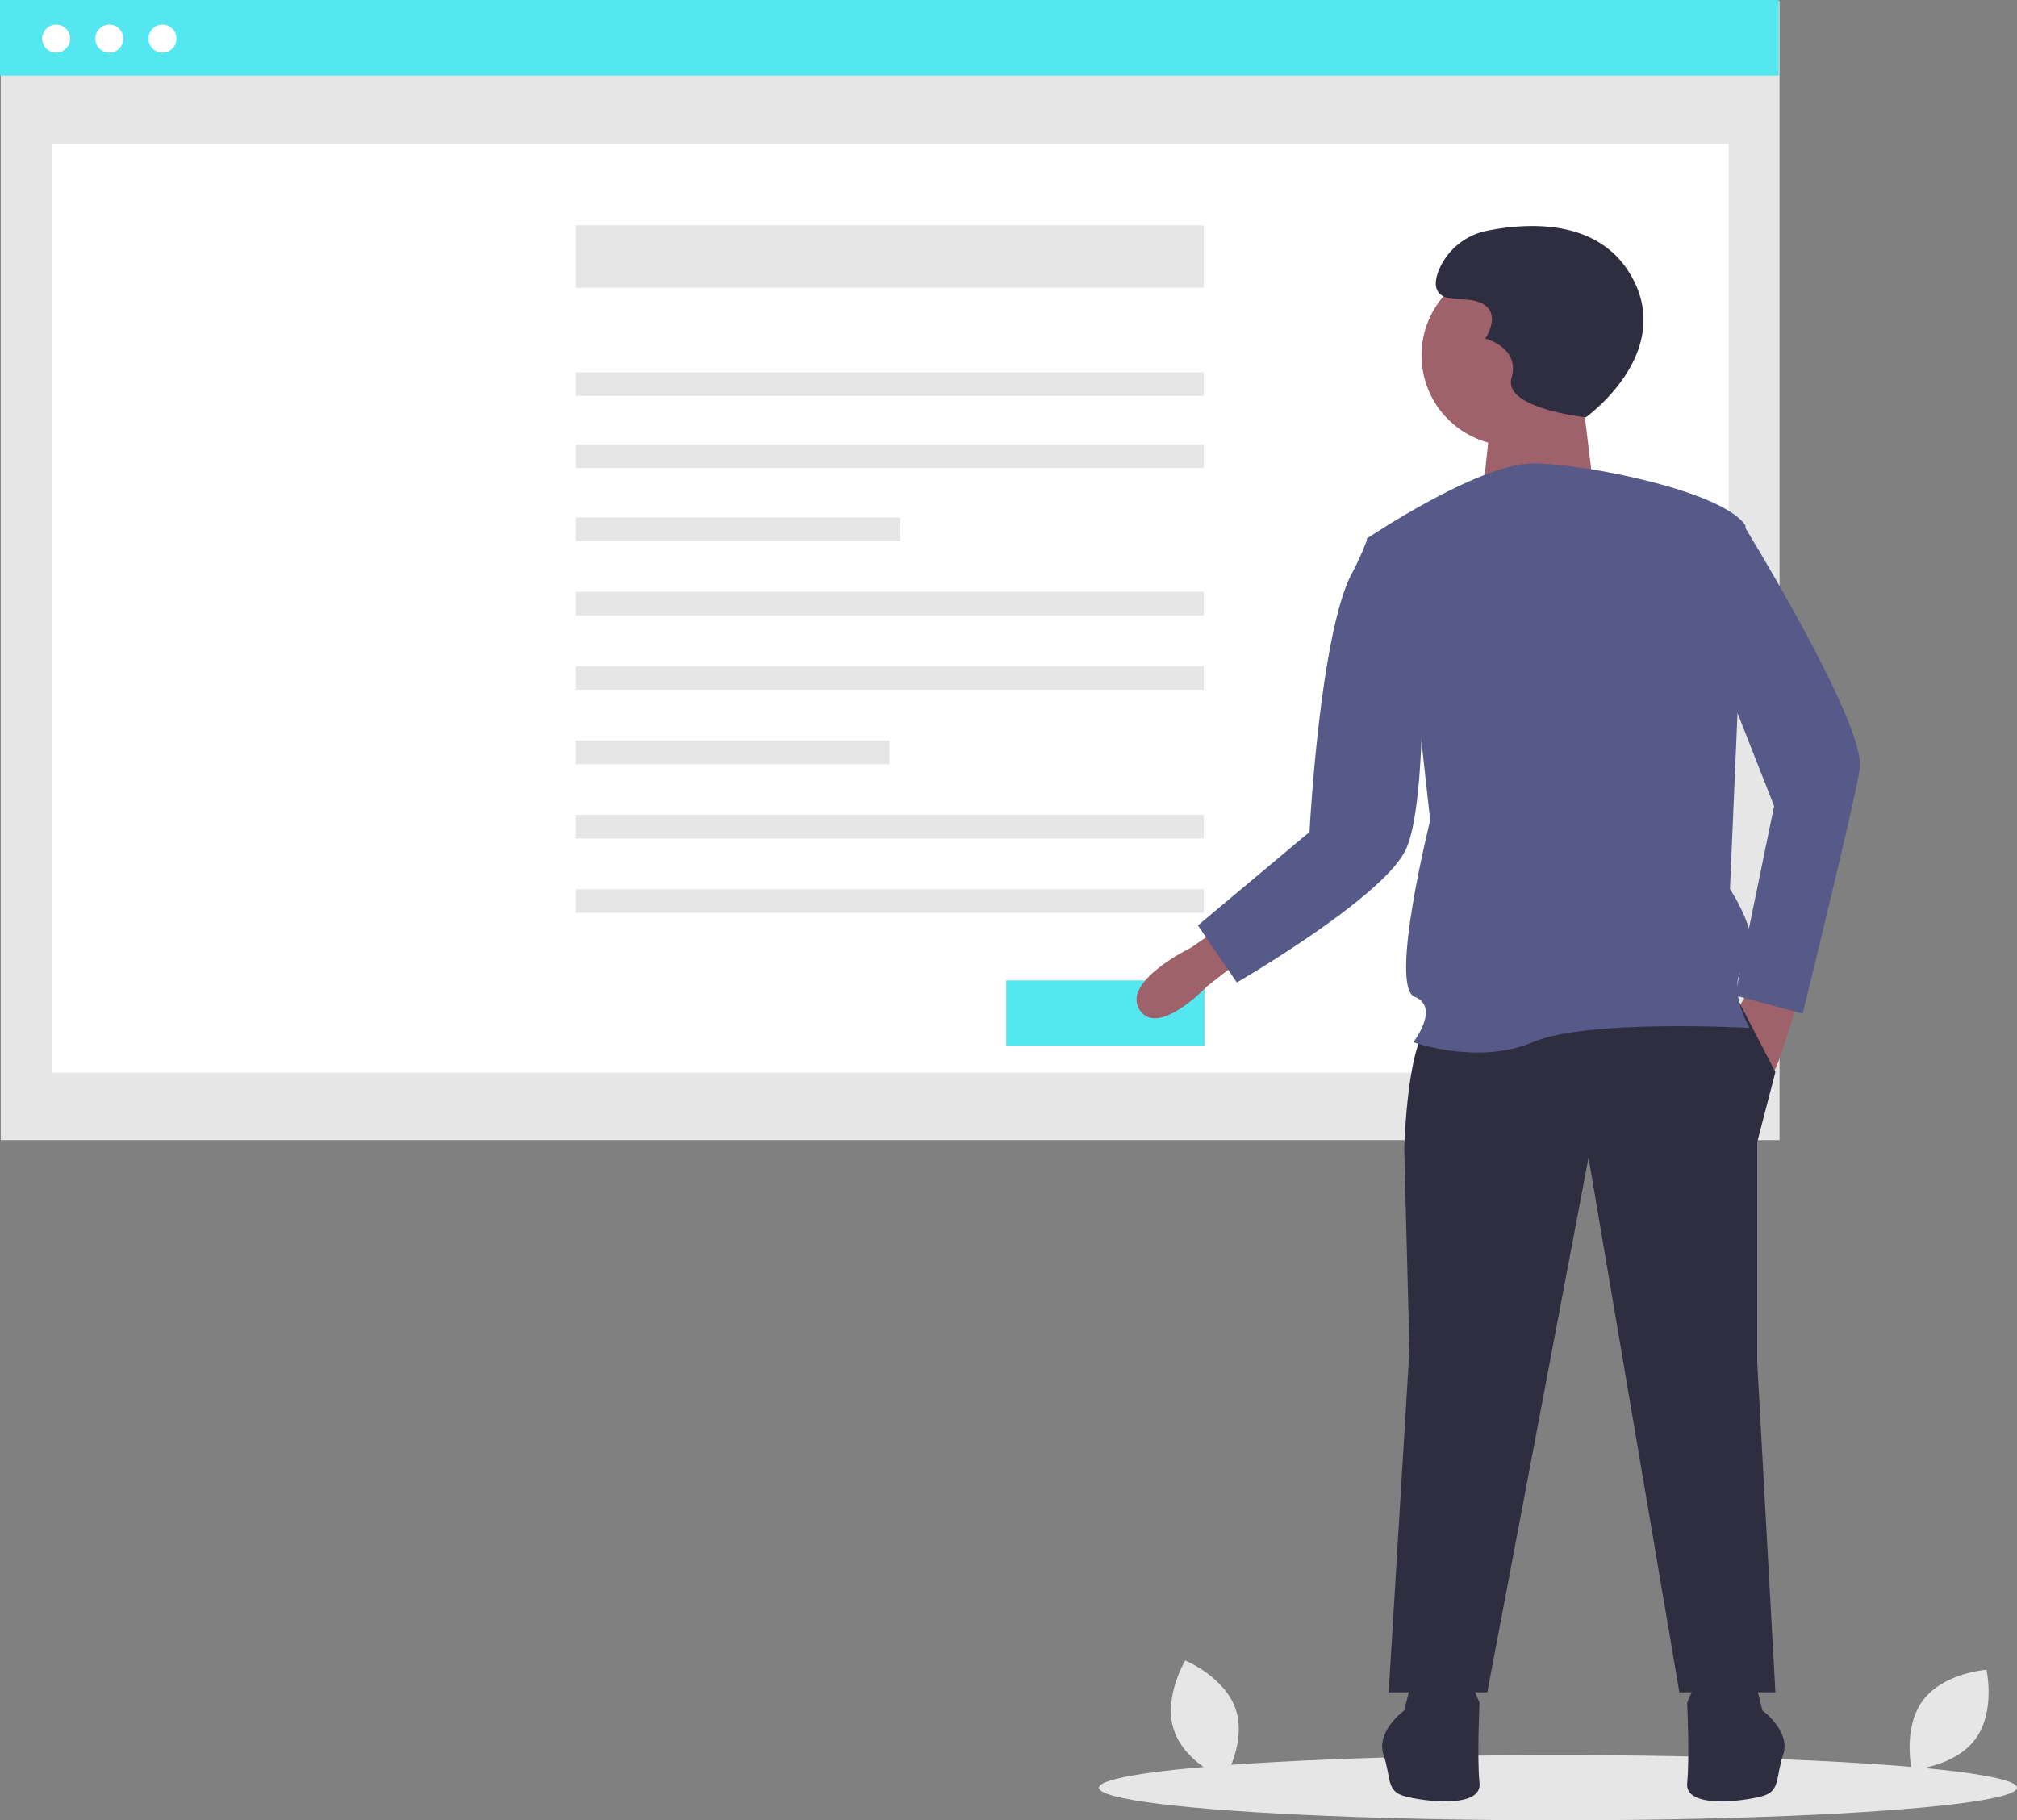 <svg id="ab240924-3aa7-47b6-b62a-c874e6e3bd4f" data-name="Layer 1" xmlns="http://www.w3.org/2000/svg" width="742.571" height="670.208" viewBox="0 0 742.571 670.208"><rect x="0" y="0" width="742.571" height="670.208" fill="#808080" stroke="none"/><title>publish_article</title><path d="M683.679,744.339c3.986,12.061-4.177,25.604-4.177,25.604s-14.625-6.012-18.611-18.073,4.177-25.604,4.177-25.604S679.694,732.278,683.679,744.339Z" transform="translate(-228.714 -114.896)" fill="#e6e6e6"/><path d="M955.901,755.284c-7.6,10.178-23.376,11.249-23.376,11.249s-3.454-15.431,4.146-25.609,23.376-11.249,23.376-11.249S963.501,745.106,955.901,755.284Z" transform="translate(-228.714 -114.896)" fill="#e6e6e6"/><ellipse cx="573.571" cy="658.208" rx="169" ry="12" fill="#e6e6e6"/><rect x="0.28" y="0.371" width="654.863" height="419.404" fill="#e6e6e6"/><rect x="19.005" y="52.975" width="617.412" height="341.988" fill="#fff"/><rect width="654.863" height="27.821" fill="#54e7ef"/><circle cx="20.674" cy="14.224" r="5.156" fill="#fff"/><circle cx="40.247" cy="14.224" r="5.156" fill="#fff"/><circle cx="59.819" cy="14.224" r="5.156" fill="#fff"/><rect x="211.989" y="82.969" width="231.169" height="22.973" fill="#e6e6e6"/><rect x="211.989" y="137.083" width="231.169" height="8.701" fill="#e6e6e6"/><rect x="211.989" y="163.641" width="231.169" height="8.701" fill="#e6e6e6"/><rect x="211.989" y="190.536" width="119.445" height="8.701" fill="#e6e6e6"/><rect x="211.989" y="217.908" width="231.169" height="8.701" fill="#e6e6e6"/><rect x="211.989" y="245.28" width="231.169" height="8.701" fill="#e6e6e6"/><rect x="211.989" y="272.651" width="115.445" height="8.701" fill="#e6e6e6"/><rect x="211.989" y="300.023" width="231.169" height="8.701" fill="#e6e6e6"/><rect x="211.989" y="327.395" width="231.169" height="8.701" fill="#e6e6e6"/><rect x="370.434" y="360.969" width="73" height="24" fill="#54e7ef"/><path d="M686.455,467.561l-.556.437L673.078,478.072s-18.155,19.11-24.844,8.6,19.11-22.933,19.11-22.933l9.555-6.689Z" transform="translate(-228.714 -114.896)" fill="#9f616a"/><path d="M891.414,480.46s-7.644,26.755-9.555,28.666l-14.333-21.021,6.689-11.466Z" transform="translate(-228.714 -114.896)" fill="#9f616a"/><path d="M868.96,483.805l13.377,25.799-6.689,25.799v81.219l6.689,121.351H846.983L813.539,541.136,776.274,737.973H739.964l7.644-126.129-1.911-73.575s.956-42.998,10.511-46.821S868.96,483.805,868.96,483.805Z" transform="translate(-228.714 -114.896)" fill="#2f2e41"/><path d="M874.693,733.196l2.867,11.466s10.511,7.644,7.644,16.244-.956,13.377-7.644,15.288-28.666,4.778-27.71-4.778,0-29.621,0-29.621l2.867-6.689Z" transform="translate(-228.714 -114.896)" fill="#2f2e41"/><path d="M748.564,733.196,745.697,744.662s-10.511,7.644-7.644,16.244.956,13.377,7.644,15.288,28.666,4.778,27.71-4.778,0-29.621,0-29.621l-2.867-6.689Z" transform="translate(-228.714 -114.896)" fill="#2f2e41"/><circle cx="556.637" cy="130.83" r="33.289" fill="#9f616a"/><polygon points="582.465 145.179 587.057 183.06 545.732 183.06 549.176 150.918 582.465 145.179" fill="#9f616a"/><path d="M731.842,313.244S772.93,285.534,792.996,285.534s70.709,10.511,78.353,22.933l-5.733,133.773s13.377,20.066,5.733,27.71,1.433,23.41,1.433,23.41-59.72-3.344-79.786,5.255-43.954,0-43.954,0,10.033-12.9.478-16.722,5.733-64.975,5.733-64.975l-4.3-38.699Z" transform="translate(-228.714 -114.896)" fill="#575a89"/><path d="M862.749,308.467l7.166-1.433s46.343,75.008,43.476,91.252-21.021,89.819-21.021,89.819l-24.844-6.689,14.333-69.753L858.927,353.376Z" transform="translate(-228.714 -114.896)" fill="#575a89"/><path d="M742.353,317.066l-10.033-4.3a101.993,101.993,0,0,1-5.879,13.184c-11.852,22.293-15.62,95.267-15.62,95.267l-41.087,34.399,14.333,21.021s53.475-30.984,62.109-48.732c7.21-14.822,6.211-67.364,6.211-67.364Z" transform="translate(-228.714 -114.896)" fill="#575a89"/><path d="M812.565,268.536s33.792-24.137,16.091-53.101c-12.28-20.094-37.725-18.503-52.158-15.644a24.385,24.385,0,0,0-17.839,14.035c-2.414,5.632-2.414,11.264,7.241,11.264,19.31,0,9.655,14.482,9.655,14.482s12.873,3.218,9.655,14.482S812.565,268.536,812.565,268.536Z" transform="translate(-228.714 -114.896)" fill="#2f2e41"/></svg>